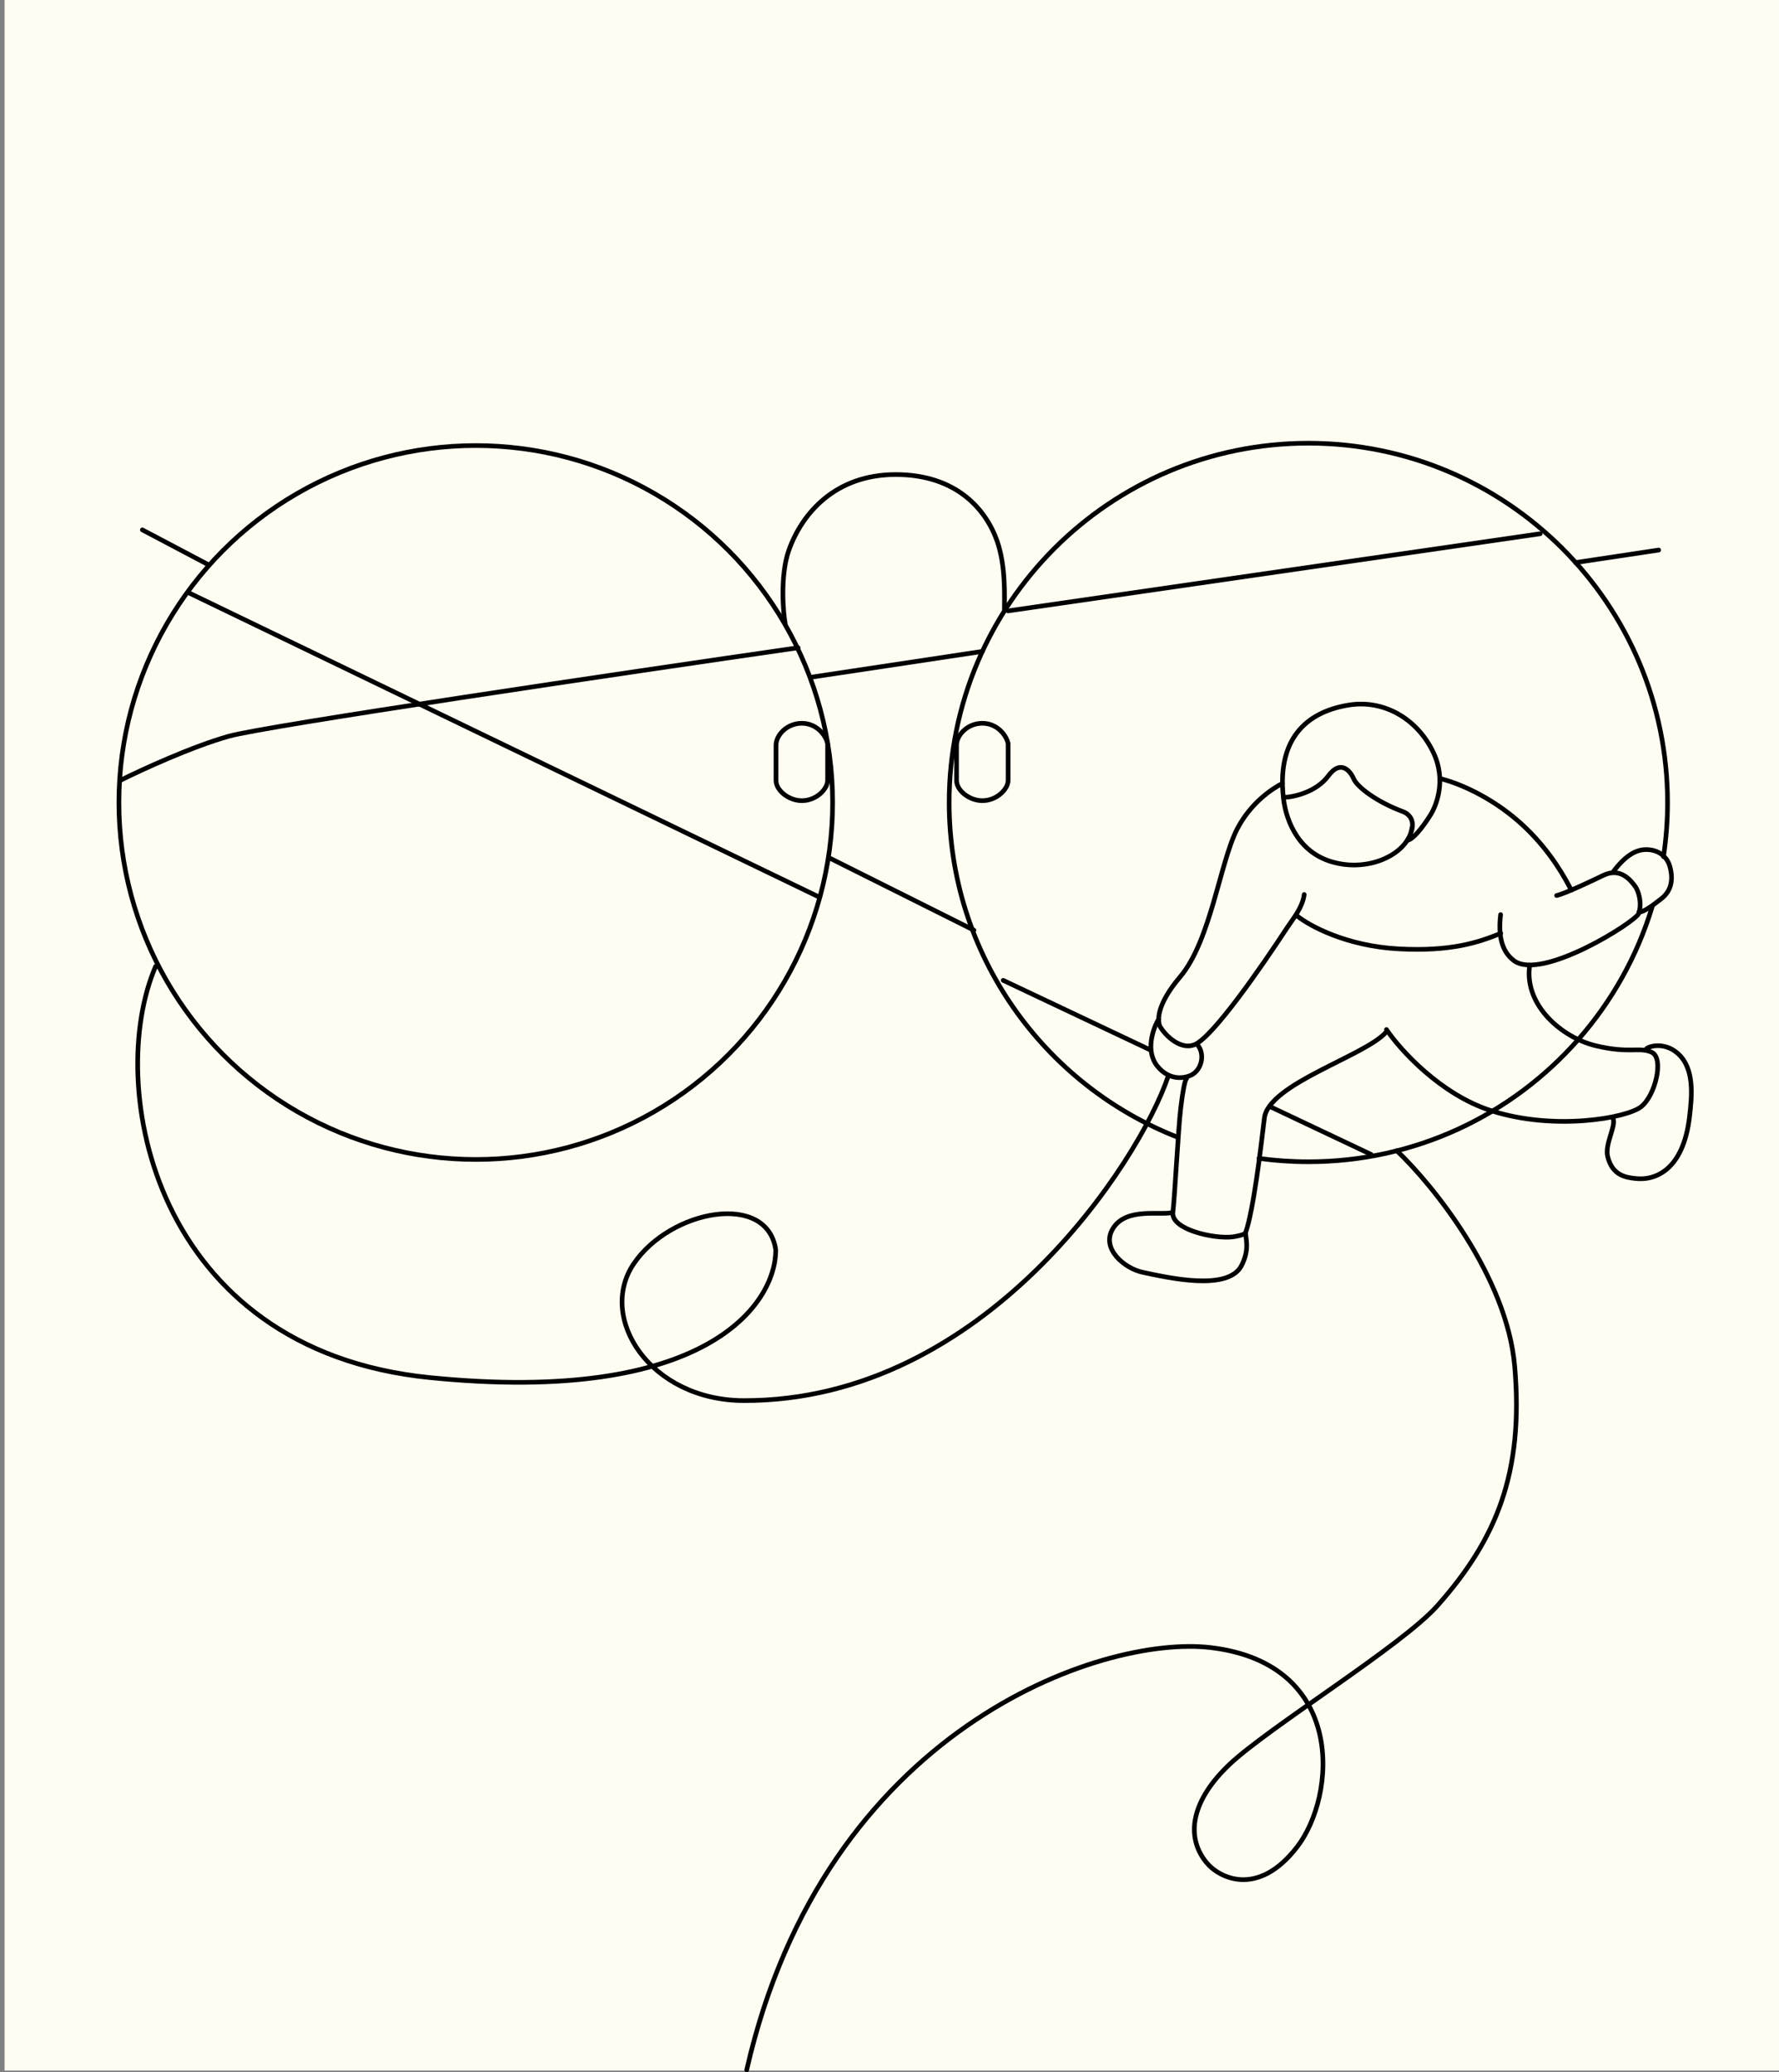 <svg width="383" height="446" viewBox="0 0 383 446" fill="none" xmlns="http://www.w3.org/2000/svg">
<rect x="0" y="0" width="383" height="446" fill="#808080" stroke="none"/>
<g clip-path="url(#clip0_1201_341)">
<rect x="0.983" y="-0.339" width="383" height="446" fill="#FFFCF2"/>
<path d="M355.695 195.171C349.234 216.501 333.806 233.935 313.797 243.085C304.015 247.557 293.138 250.051 281.679 250.051C278.071 250.051 274.521 249.805 271.045 249.327M358.13 184.382C358.705 180.578 359.003 176.683 359.003 172.718C359.001 130.011 324.378 95.392 281.67 95.394C238.963 95.397 204.344 130.02 204.346 172.727C204.348 205.529 224.774 233.56 253.6 244.797" stroke="black" stroke-linecap="round"/>
<path d="M217.035 167.984L217.035 160.018C216.638 158.208 214.655 155.673 211.483 155.674C208.294 155.674 205.931 158.208 205.931 160.381L205.932 167.984C205.932 170.157 208.708 172.329 211.484 172.329C214.656 172.329 217.035 169.794 217.035 167.984Z" fill="#FFFCF2" stroke="black" stroke-linecap="round"/>
<path d="M178.172 167.987L178.172 160.021C177.775 158.211 175.792 155.676 172.62 155.676C169.432 155.677 167.068 158.211 167.068 160.384L167.069 167.987C167.069 170.16 169.845 172.332 172.621 172.332C175.793 172.332 178.173 169.797 178.172 167.987Z" fill="#FFFCF2" stroke="black" stroke-linecap="round"/>
<path d="M215.98 211.004L247.716 226.018M295.162 248.464L273.372 238.156" stroke="black" stroke-linecap="round"/>
<line x1="178.845" y1="184.798" x2="209.676" y2="200.211" stroke="black" stroke-linecap="round"/>
<path d="M30.651 114.046L44.928 121.58" stroke="black" stroke-linecap="round"/>
<path d="M217.033 131.484L331.584 114.883M174.603 145.763L211.482 140.209" stroke="black" stroke-linecap="round"/>
<path d="M339.189 121.086L357.095 118.39" stroke="black" stroke-linecap="round"/>
<path d="M169.05 134.263C168.653 132.28 167.86 123.952 169.842 118.4C172.645 110.549 179.755 102.141 192.841 102.14C205.928 102.139 212.273 109.674 214.653 116.415C216.557 121.808 216.24 128.312 216.24 131.484" stroke="black" stroke-linecap="round"/>
<path d="M136.458 271.971C144.38 260.32 165.223 256.435 167.013 269.036C167.013 276.553 160.815 288.292 140.426 294.072C133.829 287.83 131.791 278.833 136.458 271.971Z" fill="#FFFCF2"/>
<path d="M33.5 208.001C22.5 233.501 32.89 290.501 92.5 296.501C152.11 302.501 167.013 280.691 167.013 269.036C165.223 256.435 144.38 260.32 136.458 271.971C128.535 283.621 139.937 301.423 160.161 301.456C212.009 301.542 245.277 250.091 251.48 231.692" stroke="black" stroke-linecap="round"/>
<path d="M300.713 247.67C308.513 255.072 324.432 274.783 326.096 294.066C328.08 317.066 322.132 331.342 309.443 345.619C301.772 354.25 273.195 371.723 264.692 379.766C256.756 387.272 255.021 395.036 259.686 400.824C262.378 404.163 270.722 408.517 279.2 397.592C287.79 386.523 289.912 358.076 260.616 354.614C237.179 351.844 177.504 371.979 160.757 445.522" stroke="black" stroke-linecap="round"/>
<path d="M347.109 240.477C348.28 241.859 345.417 246.092 346.112 248.918C347.131 253.066 350.072 253.414 352.046 253.647C356.566 254.181 362.407 251.616 363.73 240.427C364.273 235.828 364.847 229.98 361.226 226.754C358.107 223.974 354.392 225.325 354.32 225.938" stroke="black" stroke-linecap="round"/>
<path d="M298.489 221.594C301.442 225.951 310.083 235.543 321.018 239.056C334.687 243.446 350.151 240.649 353.273 238.243C356.395 235.837 358.298 227.737 355.607 226.494C352.917 225.251 350.835 226.855 343.481 225.061C336.126 223.267 328.308 216.371 329.278 208.161" stroke="black" stroke-linecap="round"/>
<path d="M255.451 232.162C255.098 232.434 254.631 234.841 254.192 238.553C253.643 243.194 252.946 257.228 252.507 260.94M252.507 260.94C252.069 264.653 261.438 266.701 265.34 266.221C265.793 266.165 267.735 265.857 268.14 265.381M252.507 260.94C249.943 261.72 242.402 259.703 239.543 264.519C237.03 268.753 242.081 273.013 245.994 273.84C251.398 274.982 264.493 278.04 267.318 272.332C268.821 269.296 268.402 267.426 268.14 265.381M298.424 222.136C293.974 227.257 273.08 233.257 272.203 240.682C271.427 247.244 269.855 260.549 268.14 265.381" stroke="black" stroke-linecap="round"/>
<path d="M279.229 197.112C281.819 199.231 289.819 203.621 301.105 204.23C312.392 204.838 318.327 202.839 323.09 200.885" stroke="black" stroke-linecap="round"/>
<path d="M310.401 167.665C314.824 168.829 321.966 172.053 328.174 177.913C334.133 183.538 337.223 189.555 338.284 191.603" stroke="black" stroke-linecap="round"/>
<path d="M335.129 192.741C337.026 192.336 343.631 189.153 345.208 188.394C348.974 186.584 351.182 189.666 351.984 190.705C352.786 191.745 353.559 194.416 352.797 196.606C352.18 198.379 331.863 211.239 325.92 206.757C323.26 204.753 322.535 201.323 323.063 196.854" stroke="black" stroke-linecap="round"/>
<path d="M347.312 187.636C349.709 184.395 351.922 183.037 353.916 182.878C356.457 182.675 358.823 183.962 359.522 186.562C360.222 189.161 359.929 191.644 357.708 193.396C355.487 195.147 353.841 196.296 352.828 196.344" stroke="black" stroke-linecap="round"/>
<path d="M276.049 168.64C274.032 169.67 269.286 172.718 266.334 178.455C262.645 185.625 260.65 202.505 254.046 210.282C248.763 216.503 249.089 220.155 249.913 221.203C250.974 222.913 254.086 225.975 257.056 224.9C261.015 223.466 271.893 207.626 277.089 199.693C278.245 197.928 280.446 195.336 280.779 192.523" stroke="black" stroke-linecap="round"/>
<path d="M249.434 219.367C248.239 221.382 246.518 226.23 249.193 229.504C251.868 232.777 255.268 232.07 256.634 231.307C258.683 230.163 259.493 226.935 257.821 224.89" stroke="black" stroke-linecap="round"/>
<path d="M303.985 178.118C303.34 183.58 294.908 187.988 286.566 185.443C278.822 183.082 276.572 175.433 276.252 171.182M276.293 171.64C278.447 171.572 283.361 170.539 285.989 166.976C288.617 163.414 290.712 165.921 291.431 167.619C292.15 169.318 296.23 172.536 302.018 174.681C303.619 175.274 305.254 177.127 302.956 180.883C304.18 180.705 306.165 178.27 307.978 175.385C309.111 173.582 311.514 168.069 308.563 161.91C305.038 154.551 297.816 150.608 290.55 151.726C282.431 152.975 274.798 157.92 276.293 171.64Z" stroke="black" stroke-linecap="round"/>
<circle cx="102.429" cy="172.729" r="76.829" stroke="black" stroke-linecap="round"/>
<path d="M25.893 167.97C30.387 165.723 41.359 160.673 49.29 158.453C57.221 156.232 134.285 144.838 171.826 139.418" stroke="black" stroke-linecap="round"/>
<line x1="40.837" y1="127.685" x2="176.352" y2="193.079" stroke="black" stroke-linecap="round"/>
</g>
<defs>
<clipPath id="clip0_1201_341">
<rect width="383" height="446" fill="white"/>
</clipPath>
</defs>
</svg>
